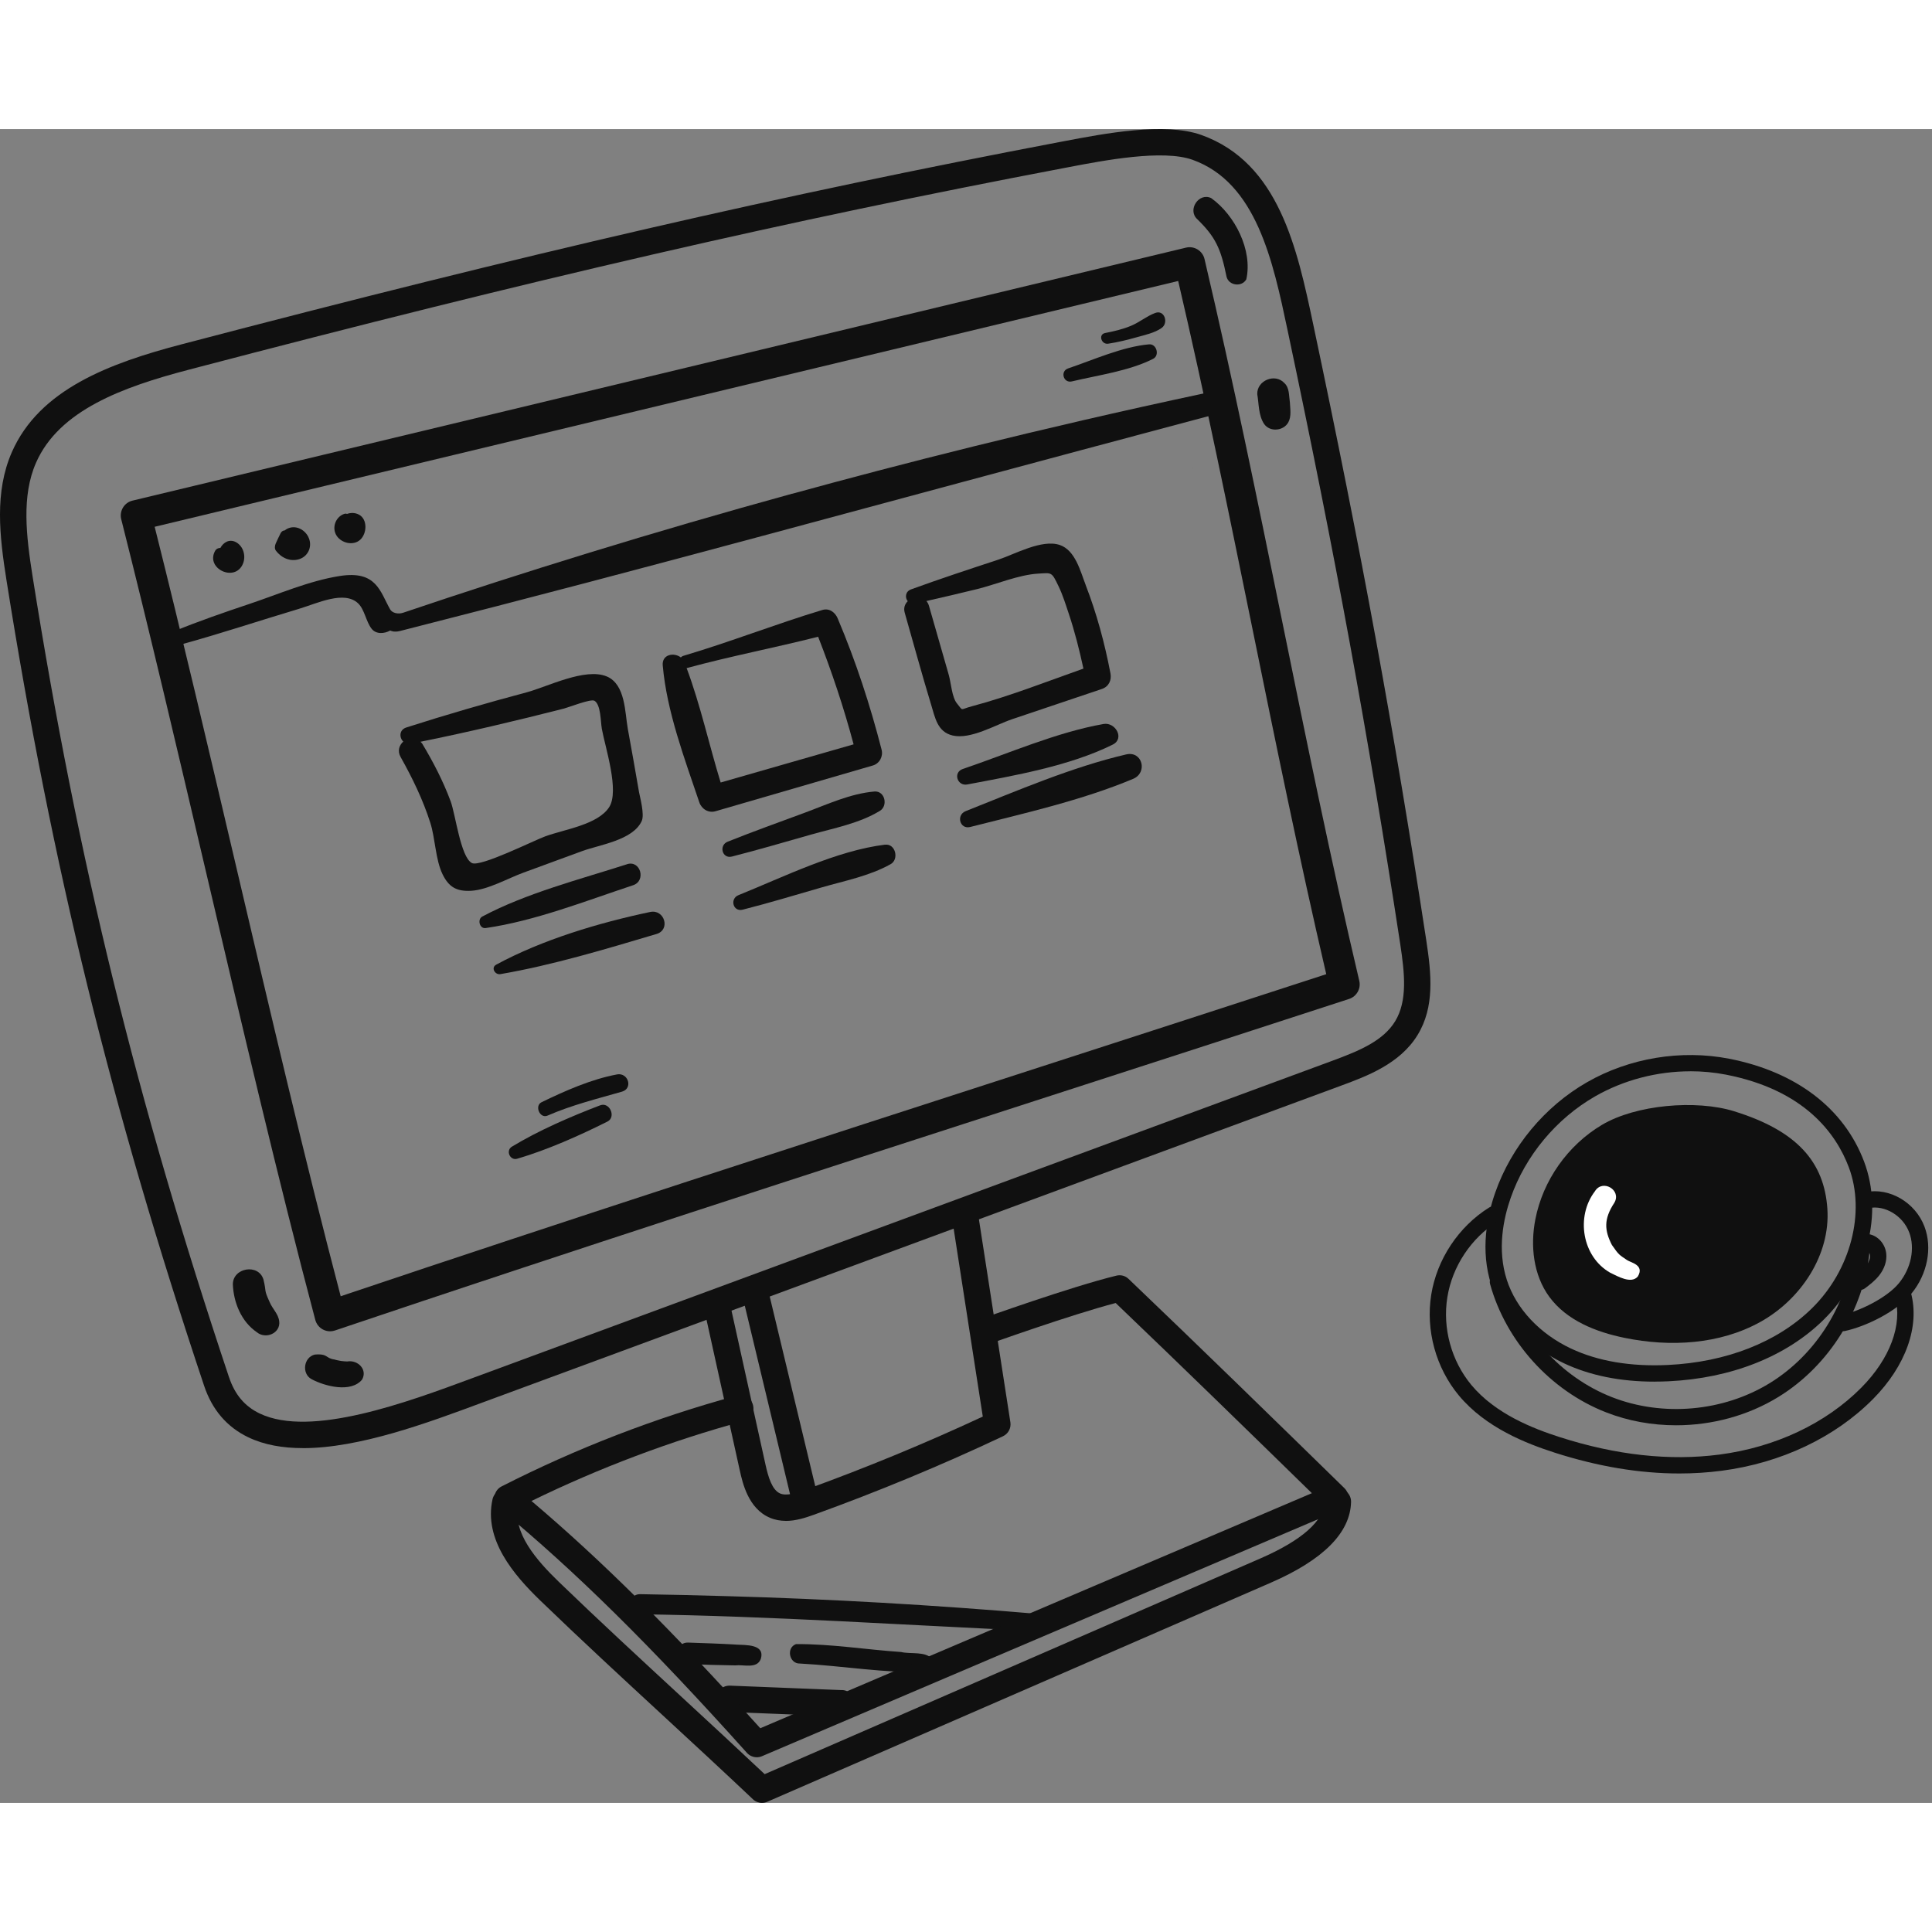 <svg width="150" height="150" viewBox="0 0 217 188" fill="none" xmlns="http://www.w3.org/2000/svg">
<rect x="0" y="0" width="217" height="188" fill="#808080" stroke="none"/>
<g clip-path="url(#clip0_3778_18850)">
<path d="M185.838 140.685C181.989 140.685 178.575 139.993 175.669 138.626C171.685 136.748 168.709 133.55 167.505 129.845C166.232 125.931 167.039 122.027 167.944 119.447C169.749 114.292 173.509 109.769 178.262 107.049C183.02 104.325 188.832 103.368 194.211 104.414C201.73 105.878 207.113 109.983 209.371 115.965C211.564 121.776 209.726 128.929 204.795 133.764C200.615 137.868 194.449 140.309 187.428 140.643C186.892 140.667 186.36 140.681 185.833 140.681L185.838 140.685ZM189.859 105.827C186.136 105.827 182.395 106.794 179.181 108.63C174.806 111.135 171.34 115.291 169.679 120.042C168.867 122.361 168.135 125.843 169.25 129.273C170.299 132.499 172.926 135.302 176.452 136.967C179.475 138.389 183.141 139.012 187.34 138.812C193.908 138.501 199.65 136.241 203.508 132.453C207.86 128.186 209.562 121.669 207.655 116.602C206.222 112.804 202.663 107.919 193.861 106.203C192.545 105.948 191.202 105.822 189.859 105.822V105.827Z" fill="#101010"/>
<path d="M188.252 145.586C185.561 145.586 182.879 145.108 180.378 144.127C174.137 141.686 169.15 136.169 167.364 129.726C167.228 129.238 167.513 128.736 168.003 128.601C168.488 128.471 168.996 128.75 169.132 129.238C170.769 135.137 175.336 140.19 181.05 142.426C186.764 144.661 193.561 144.057 198.785 140.845C204.01 137.633 207.606 131.855 208.166 125.761C208.213 125.259 208.665 124.887 209.164 124.934C209.668 124.98 210.041 125.426 209.995 125.928C209.384 132.585 205.461 138.897 199.751 142.402C196.327 144.508 192.287 145.586 188.252 145.586Z" fill="#101010"/>
<path d="M207.005 135.027C206.58 135.027 206.202 134.735 206.109 134.307C206.002 133.814 206.314 133.326 206.809 133.219C208.875 132.773 211.94 131.267 213.288 129.621C214.659 127.943 215.112 125.707 214.44 123.922C213.736 122.049 211.707 120.822 209.906 121.194C209.407 121.291 208.926 120.975 208.819 120.483C208.717 119.99 209.034 119.502 209.533 119.4C212.224 118.851 215.131 120.552 216.157 123.276C217.057 125.661 216.488 128.603 214.706 130.774C213.027 132.829 209.58 134.488 207.196 135.004C207.131 135.018 207.065 135.023 207 135.023L207.005 135.027Z" fill="#101010"/>
<path d="M208.918 130.392C208.643 130.392 208.368 130.267 208.186 130.03C207.878 129.63 207.957 129.054 208.363 128.747C208.843 128.38 209.301 128.036 209.627 127.622C209.921 127.245 210.07 126.836 210.038 126.497C210.01 126.227 209.814 125.962 209.618 125.925C209.119 125.832 208.787 125.358 208.881 124.861C208.974 124.363 209.45 124.029 209.949 124.126C210.943 124.308 211.75 125.228 211.861 126.302C211.95 127.12 211.666 127.989 211.073 128.747C210.602 129.346 210 129.802 209.473 130.202C209.305 130.327 209.114 130.388 208.918 130.388V130.392Z" fill="#101010"/>
<path d="M188.626 150.999C184.158 150.999 179.465 150.218 174.623 148.661C171.442 147.638 166.87 145.862 163.857 142.237C161.273 139.131 160.116 134.901 160.755 130.918C161.394 126.939 163.824 123.28 167.248 121.133C167.677 120.863 168.246 120.993 168.512 121.421C168.783 121.849 168.652 122.411 168.223 122.681C165.238 124.549 163.12 127.738 162.565 131.206C162.005 134.674 163.017 138.36 165.266 141.065C167.976 144.319 172.225 145.965 175.183 146.913C181.503 148.944 187.535 149.604 193.109 148.879C199.407 148.056 205.074 145.383 209.067 141.353C212.286 138.104 213.704 134.297 212.86 131.169C212.729 130.681 213.018 130.179 213.508 130.048C213.998 129.918 214.502 130.206 214.632 130.695C215.649 134.455 214.059 138.922 210.373 142.641C206.096 146.959 200.05 149.823 193.347 150.697C191.803 150.896 190.231 150.999 188.626 150.999Z" fill="#101010"/>
<path d="M194.761 110.311C190.502 108.996 183.734 109.572 179.909 111.855C176.084 114.137 173.299 118.088 172.45 122.448C171.867 125.428 172.221 128.714 174.022 131.164C175.967 133.814 179.265 135.115 182.493 135.771C187.605 136.816 193.156 136.51 197.714 133.981C202.276 131.452 205.607 126.437 205.247 121.249C204.888 116.061 201.921 112.524 194.756 110.311H194.761Z" fill="#101010"/>
<path d="M182.754 127.036C181.891 126.441 181.854 126.506 181.047 125.334C180.212 123.698 180.1 122.443 181.327 120.584C182.157 119.156 179.983 117.887 179.134 119.31C176.97 122.15 177.698 126.659 180.86 128.453C181.691 128.844 183.216 129.755 183.958 128.872C184.737 127.579 183.174 127.319 182.754 127.036Z" fill="white"/>
</g>
<path d="M94.531 175.33C90.341 175.164 86.151 174.994 81.96 174.828C80.029 174.832 80.029 177.776 81.96 177.789C86.151 177.954 90.341 178.124 94.531 178.29C95.324 178.308 96.031 177.601 96.013 176.808C96.013 176.014 95.338 175.312 94.531 175.325V175.33Z" fill="#101010"/>
<path d="M82.653 170.215C80.86 170.11 79.068 170.053 77.272 169.992C75.711 169.966 75.707 172.43 77.272 172.408C79.051 172.473 80.834 172.534 82.613 172.556C83.538 172.443 84.972 172.962 85.434 171.876C86.01 170.141 83.756 170.285 82.653 170.219V170.215Z" fill="#101010"/>
<path d="M104.755 171.87C103.926 170.92 102.339 171.321 101.197 171.051C97.286 170.785 93.292 170.131 89.407 170.165C88.273 170.571 88.644 172.389 89.847 172.346C94.639 172.603 99.496 173.453 104.271 173.309C104.829 173.113 105.06 172.367 104.755 171.87Z" fill="#101010"/>
<path d="M116.451 166.761C104.87 165.771 93.259 165.1 81.639 164.777C78.377 164.681 75.121 164.607 71.859 164.555C71.558 164.555 71.27 164.677 71.061 164.886C70.359 165.549 70.882 166.844 71.859 166.813C86.858 167.014 101.901 168.056 116.848 168.714C117.855 168.352 117.532 166.726 116.455 166.765L116.451 166.761Z" fill="#101010"/>
<path d="M39.016 138.42C38.794 138.411 38.576 138.398 38.358 138.368C38.353 138.368 38.345 138.368 38.34 138.368C38.179 138.337 37.739 138.263 37.569 138.198C36.526 138.058 36.871 137.518 35.358 137.644C34.098 137.945 33.858 139.794 34.996 140.408C36.505 141.211 39.413 141.965 40.664 140.461C41.31 139.327 40.189 138.224 39.021 138.416L39.016 138.42Z" fill="#101010"/>
<path d="M31.356 133.889C31.273 133.099 30.606 132.507 30.305 131.791C29.586 130.226 29.961 130.728 29.59 129.21C29.036 127.392 26.146 127.876 26.154 129.764C26.237 131.813 27.109 133.945 28.845 135.131C29.843 135.964 31.539 135.249 31.36 133.889H31.356Z" fill="#101010"/>
<path d="M136.053 7.756C134.662 7.076 133.341 9.06 134.466 10.111C136.481 12.073 137.117 13.359 137.763 16.577C138.011 17.588 139.48 17.78 139.986 16.869C140.71 13.599 138.704 9.662 136.053 7.76V7.756Z" fill="#101010"/>
<path d="M144.872 30.642C144.759 29.909 144.842 29.059 144.249 28.514C143.206 27.393 141.162 28.239 141.214 29.769C141.401 30.873 141.345 32.154 141.977 33.109C142.618 34.051 144.153 33.92 144.698 32.944C145.081 32.246 144.903 31.4 144.876 30.642H144.872Z" fill="#101010"/>
<path d="M34.023 148.15C31.773 148.15 29.685 147.797 27.884 146.933C25.49 145.787 23.825 143.842 22.927 141.152C12.471 109.872 5.839 82.829 0.737 50.725C-0.065 45.672 -0.623 40.762 1.326 36.297C4.413 29.23 12.322 26.291 20.402 24.172C59.382 13.943 87.942 7.363 118.982 1.459L119.51 1.359C124.018 0.5 130.833 -0.804 134.936 0.661C143.656 3.783 145.697 13.428 147.502 21.944C152.896 47.394 156.576 67.438 160.199 91.127C160.779 94.929 161.145 98.605 159.222 101.749C157.243 104.997 153.463 106.392 150.703 107.412L53.976 143.109C47.989 145.329 40.367 148.154 34.019 148.154L34.023 148.15ZM25.735 140.214C26.38 142.141 27.5 143.467 29.166 144.261C34.913 147.016 45.77 142.987 52.951 140.328L149.682 104.631C152.73 103.506 155.364 102.398 156.702 100.205C158.102 97.907 157.77 94.811 157.278 91.572C153.663 67.944 149.992 47.948 144.611 22.554C142.972 14.802 141.11 6.011 133.946 3.448C130.606 2.253 124.014 3.513 120.072 4.267L119.54 4.368C88.57 10.254 60.071 16.825 21.161 27.036C13.801 28.968 6.628 31.571 4.042 37.483C2.412 41.211 2.935 45.654 3.663 50.259C8.734 82.189 15.335 109.095 25.73 140.21L25.735 140.214Z" fill="#101010"/>
<path d="M37.075 135.029C36.792 135.029 36.513 134.959 36.26 134.824C35.842 134.597 35.536 134.209 35.414 133.752C31.272 118.133 27.147 100.527 23.153 83.496C20.023 70.149 16.787 56.349 13.617 43.822C13.504 43.377 13.574 42.907 13.814 42.51C14.049 42.117 14.437 41.834 14.882 41.729L133.214 13.314C133.658 13.205 134.125 13.283 134.517 13.523C134.905 13.763 135.185 14.147 135.289 14.591C138.476 28.13 141.28 41.882 143.992 55.181C146.695 68.457 149.495 82.183 152.673 95.669C152.878 96.537 152.381 97.418 151.535 97.697C140.909 101.163 129.643 104.813 118.062 108.558C91.172 117.257 63.372 126.252 37.625 134.938C37.446 134.999 37.258 135.029 37.075 135.029ZM17.372 44.668C20.415 56.768 23.502 69.949 26.497 82.711C30.334 99.07 34.294 115.966 38.266 131.092C63.542 122.585 90.71 113.795 117.002 105.288C128.034 101.717 138.786 98.238 148.963 94.919C145.924 81.878 143.229 68.662 140.622 55.87C138.027 43.146 135.35 30.005 132.333 17.059L17.372 44.668Z" fill="#101010"/>
<path d="M88.266 156.323C87.669 156.323 87.067 156.223 86.47 155.97C84.041 154.941 83.405 152.054 83.095 150.672L79.232 133.175C79.058 132.377 79.559 131.588 80.357 131.409C81.163 131.23 81.944 131.736 82.123 132.534L85.986 150.031C86.291 151.405 86.723 152.861 87.625 153.245C88.345 153.55 89.395 153.214 90.42 152.844C97.165 150.406 103.876 147.638 110.386 144.607L107.02 122.902C106.893 122.095 107.447 121.337 108.258 121.21C109.073 121.097 109.823 121.638 109.95 122.449L113.486 145.253C113.586 145.902 113.246 146.539 112.653 146.818C105.751 150.075 98.609 153.035 91.427 155.63C90.451 155.983 89.369 156.327 88.266 156.327V156.323Z" fill="#101010"/>
<path d="M90.227 154.673C89.56 154.673 88.949 154.22 88.788 153.539L83.495 131.498C83.303 130.705 83.795 129.903 84.589 129.711C85.382 129.528 86.185 130.007 86.377 130.805L91.67 152.846C91.862 153.64 91.369 154.438 90.576 154.634C90.458 154.66 90.344 154.673 90.227 154.673Z" fill="#101010"/>
<path d="M84.997 182.871C84.587 182.871 84.181 182.7 83.894 182.378C72.971 170.217 64.648 162.003 56.062 154.913C55.679 154.595 55.478 154.106 55.535 153.609C55.592 153.112 55.892 152.676 56.333 152.454C64.748 148.168 73.634 144.736 82.751 142.255C83.54 142.037 84.352 142.504 84.57 143.293C84.783 144.082 84.321 144.893 83.532 145.111C75.335 147.344 67.329 150.361 59.694 154.089C67.604 160.79 75.444 168.578 85.394 179.613L147.348 153.212C140.171 146.201 132.78 138.994 125.311 131.852C120.192 133.195 111.123 136.447 111.027 136.482C110.26 136.757 109.41 136.356 109.135 135.588C108.86 134.821 109.261 133.971 110.029 133.696C110.447 133.548 120.332 130.007 125.394 128.778C125.887 128.656 126.401 128.795 126.763 129.148C135 137.014 143.136 144.963 151.006 152.65C151.359 152.994 151.516 153.496 151.425 153.98C151.333 154.464 151.006 154.874 150.548 155.07L85.577 182.757C85.389 182.836 85.193 182.875 84.997 182.875V182.871Z" fill="#101010"/>
<path d="M85.587 187.997C85.216 187.997 84.85 187.858 84.571 187.592C81.214 184.418 77.834 181.296 74.455 178.178C69.916 173.988 65.22 169.65 60.703 165.289C57.673 162.359 54.32 158.418 55.318 153.905C55.493 153.107 56.286 152.606 57.084 152.78C57.882 152.954 58.388 153.748 58.209 154.546C57.525 157.629 60.28 160.768 62.757 163.162C67.252 167.504 71.935 171.825 76.461 176.007C79.605 178.911 82.757 181.823 85.888 184.771L141.559 160.545C146.237 158.509 148.736 156.29 148.784 154.127C148.801 153.321 149.464 152.68 150.266 152.68H150.301C151.121 152.697 151.766 153.377 151.749 154.193C151.67 157.646 148.64 160.694 142.745 163.262L86.175 187.875C85.984 187.958 85.783 187.997 85.582 187.997H85.587Z" fill="#101010"/>
<path d="M133.976 38.038C133.976 38.038 133.989 38.064 133.989 38.077H133.993C133.993 38.077 133.98 38.051 133.976 38.038ZM88.979 40.95C73.234 45.28 58.649 49.801 45.276 54.323C44.709 54.515 44.051 54.349 43.824 53.952C42.678 51.929 42.294 49.549 38.169 50.194C34.742 50.726 31.197 52.269 28.014 53.333C25.167 54.284 22.315 55.274 19.577 56.39C19.098 56.586 18.88 56.992 19.045 57.349C19.063 57.384 19.08 57.419 19.098 57.454C19.098 57.454 19.098 57.458 19.102 57.462C19.307 57.837 19.93 57.999 20.475 57.85C24.892 56.63 29.213 55.191 33.569 53.887C35.675 53.255 38.657 51.785 40.227 53.272C40.947 53.957 41.108 55.304 41.731 56.111C42.224 56.756 43.161 56.695 43.824 56.32C43.938 56.372 44.06 56.412 44.199 56.429C44.199 56.429 44.517 56.477 44.897 56.381C75.296 48.65 92.877 43.649 136.579 32.016C136.675 31.99 136.797 31.959 136.876 31.938C136.858 31.912 136.723 31.667 136.71 31.641C136.3 30.917 135.685 29.823 135.663 29.784C135.659 29.771 135.572 29.622 135.567 29.609C135.463 29.631 135.275 29.67 135.166 29.697C116.483 33.682 100.756 37.719 88.979 40.959V40.95Z" fill="#101010"/>
<path d="M26.52 46.404C25.783 45.998 25.095 46.408 24.754 47.04C24.519 47.04 24.284 47.145 24.153 47.389C23.063 49.382 26.424 50.956 27.296 48.798C27.637 47.947 27.344 46.862 26.52 46.404Z" fill="#101010"/>
<path d="M34.632 45.805C34.183 44.92 33.127 44.414 32.203 44.92C32.125 44.963 32.059 45.02 31.989 45.072C31.802 45.081 31.619 45.177 31.505 45.412C31.327 45.783 31.143 46.149 30.978 46.524C30.864 46.782 30.812 47.117 30.995 47.361C31.61 48.168 32.613 48.626 33.62 48.299C34.675 47.959 35.124 46.773 34.627 45.805H34.632Z" fill="#101010"/>
<path d="M40.307 43.297C39.879 43.075 39.408 43.07 38.99 43.219C38.898 43.201 38.815 43.175 38.706 43.206C37.686 43.52 37.215 44.806 37.834 45.708C38.388 46.515 39.687 46.816 40.45 46.131C41.227 45.434 41.305 43.816 40.307 43.297Z" fill="#101010"/>
<path d="M68.13 61.471C65.718 60.468 61.463 62.644 59.161 63.259C54.622 64.471 50.109 65.775 45.64 67.209C44.824 67.471 44.829 68.343 45.295 68.792C44.846 69.198 44.611 69.847 44.999 70.532C46.328 72.899 47.501 75.315 48.33 77.909C48.897 79.692 48.905 82.051 49.712 83.704C50.418 85.151 51.299 85.635 52.908 85.553C54.783 85.452 57.033 84.157 58.786 83.516C60.983 82.714 63.181 81.903 65.378 81.097C67.349 80.373 71.09 79.884 72.08 77.709C72.416 76.963 71.871 75.005 71.779 74.491C71.374 72.119 70.951 69.751 70.519 67.388C70.183 65.539 70.266 62.356 68.138 61.471H68.13ZM67.585 67.296C67.968 69.446 69.616 74.347 68.409 76.178C67.118 78.132 63.46 78.637 61.249 79.435C60.011 79.88 53.928 82.928 53 82.435C51.731 81.764 51.168 76.981 50.61 75.485C49.769 73.226 48.67 71.107 47.432 69.04C47.371 68.94 47.292 68.888 47.227 68.814C52.638 67.719 58.005 66.446 63.355 65.082C63.87 64.951 66.359 63.965 66.769 64.209C67.489 64.641 67.458 66.555 67.589 67.292L67.585 67.296Z" fill="#101010"/>
<path d="M94.097 54.972C93.805 54.284 93.16 53.773 92.362 54.013C87.126 55.592 82.028 57.602 76.77 59.158C76.639 59.197 76.548 59.263 76.469 59.341C75.697 58.744 74.333 58.997 74.437 60.231C74.891 65.424 76.888 70.695 78.545 75.614C78.797 76.364 79.569 76.848 80.363 76.617L98.035 71.48C98.798 71.258 99.212 70.456 99.02 69.701C97.73 64.674 96.121 59.76 94.097 54.981V54.972ZM91.891 57.017C93.439 60.981 94.778 64.992 95.876 69.104C90.901 70.534 85.922 71.964 80.943 73.39C79.635 69.126 78.671 64.678 77.119 60.532C77.132 60.532 77.145 60.532 77.162 60.532C82.041 59.202 87.004 58.26 91.891 57.017Z" fill="#101010"/>
<path d="M121.935 51.183C121.355 49.692 120.783 47.307 119.039 46.714C117.029 46.025 113.968 47.756 112.124 48.362C108.85 49.439 105.571 50.516 102.331 51.698C101.677 51.938 101.629 52.627 101.956 53.028C101.642 53.337 101.459 53.778 101.62 54.331C102.606 57.767 103.539 61.225 104.581 64.643C105.034 66.13 105.296 67.709 106.996 68.11C109.024 68.589 111.832 66.902 113.698 66.274C117.047 65.14 120.395 64.011 123.748 62.89C124.533 62.629 124.878 61.909 124.725 61.124C124.075 57.732 123.182 54.41 121.93 51.183H121.935ZM109.15 64.831C107.759 65.201 108.23 65.411 107.485 64.508C106.914 63.819 106.822 62.193 106.56 61.286C105.819 58.709 105.082 56.128 104.341 53.551C104.276 53.328 104.175 53.15 104.053 53.006C105.946 52.578 107.834 52.134 109.722 51.672C111.871 51.144 114.413 50.054 116.611 49.928C118.159 49.84 118.102 49.692 118.913 51.384C119.375 52.347 119.698 53.398 120.038 54.414C120.718 56.442 121.237 58.513 121.69 60.597C117.544 62.062 113.38 63.706 109.15 64.831Z" fill="#101010"/>
<path d="M70.427 82.57C65.095 84.283 59.126 85.809 54.173 88.443C53.593 88.752 53.854 89.838 54.547 89.738C60.098 88.94 65.793 86.686 71.108 84.928C72.603 84.436 71.94 82.081 70.427 82.565V82.57Z" fill="#101010"/>
<path d="M73.029 87.931C67.286 89.139 60.907 91.044 55.736 93.848C55.108 94.188 55.597 95.017 56.203 94.912C62.032 93.914 68.067 92.091 73.74 90.404C75.344 89.928 74.633 87.596 73.029 87.931Z" fill="#101010"/>
<path d="M98.205 74.403C95.497 74.634 92.907 75.855 90.365 76.793C87.483 77.856 84.588 78.898 81.732 80.037C80.712 80.442 81.109 81.99 82.212 81.706C85.181 80.948 88.124 80.084 91.072 79.247C93.684 78.506 96.5 77.992 98.829 76.574C99.775 75.999 99.391 74.298 98.205 74.403Z" fill="#101010"/>
<path d="M99.404 80.371C93.954 81.039 88.02 83.995 82.94 86.044C81.946 86.445 82.33 87.945 83.411 87.675C86.381 86.921 89.319 86.031 92.263 85.181C94.883 84.422 97.647 83.899 100.037 82.56C101.005 82.02 100.586 80.228 99.409 80.376L99.404 80.371Z" fill="#101010"/>
<path d="M123.95 66.817C118.683 67.745 113.224 70.148 108.14 71.87C107.024 72.249 107.508 73.823 108.642 73.61C113.944 72.607 120.122 71.543 124.975 69.136C126.366 68.447 125.263 66.585 123.955 66.817H123.95Z" fill="#101010"/>
<path d="M126.486 70.237C120.434 71.645 114.238 74.314 108.461 76.607C107.371 77.039 107.798 78.683 108.971 78.386C114.988 76.86 121.555 75.382 127.275 72.979C128.937 72.282 128.318 69.809 126.486 70.237Z" fill="#101010"/>
<path d="M67.423 109.643C64.113 110.903 60.52 112.459 57.495 114.291C56.775 114.727 57.276 115.887 58.092 115.647C61.484 114.653 65.064 113.057 68.225 111.474C69.232 110.968 68.482 109.242 67.418 109.647L67.423 109.643Z" fill="#101010"/>
<path d="M69.306 106.177C66.389 106.722 63.499 108.009 60.835 109.295C60.002 109.696 60.638 111.179 61.497 110.804C64.236 109.613 67.009 108.933 69.86 108.113C71.129 107.747 70.558 105.942 69.302 106.177H69.306Z" fill="#101010"/>
<path d="M129.06 24.175C126.051 24.446 122.829 25.915 119.973 26.879C119.044 27.192 119.441 28.57 120.392 28.339C123.326 27.637 126.832 27.171 129.522 25.802C130.281 25.413 129.906 24.097 129.055 24.175H129.06Z" fill="#101010"/>
<path d="M129.751 20.651C128.792 21.008 128.007 21.688 127.044 22.09C126.106 22.482 125.121 22.713 124.127 22.905C123.329 23.058 123.695 24.222 124.471 24.104C125.548 23.938 126.599 23.685 127.641 23.389C128.574 23.123 129.704 22.896 130.488 22.325C131.273 21.754 130.794 20.258 129.751 20.651Z" fill="#101010"/>
<defs>
<clipPath id="clip0_3778_18850">
<rect width="56" height="47" fill="white" transform="translate(160.582 104)"/>
</clipPath>
</defs>
</svg>
